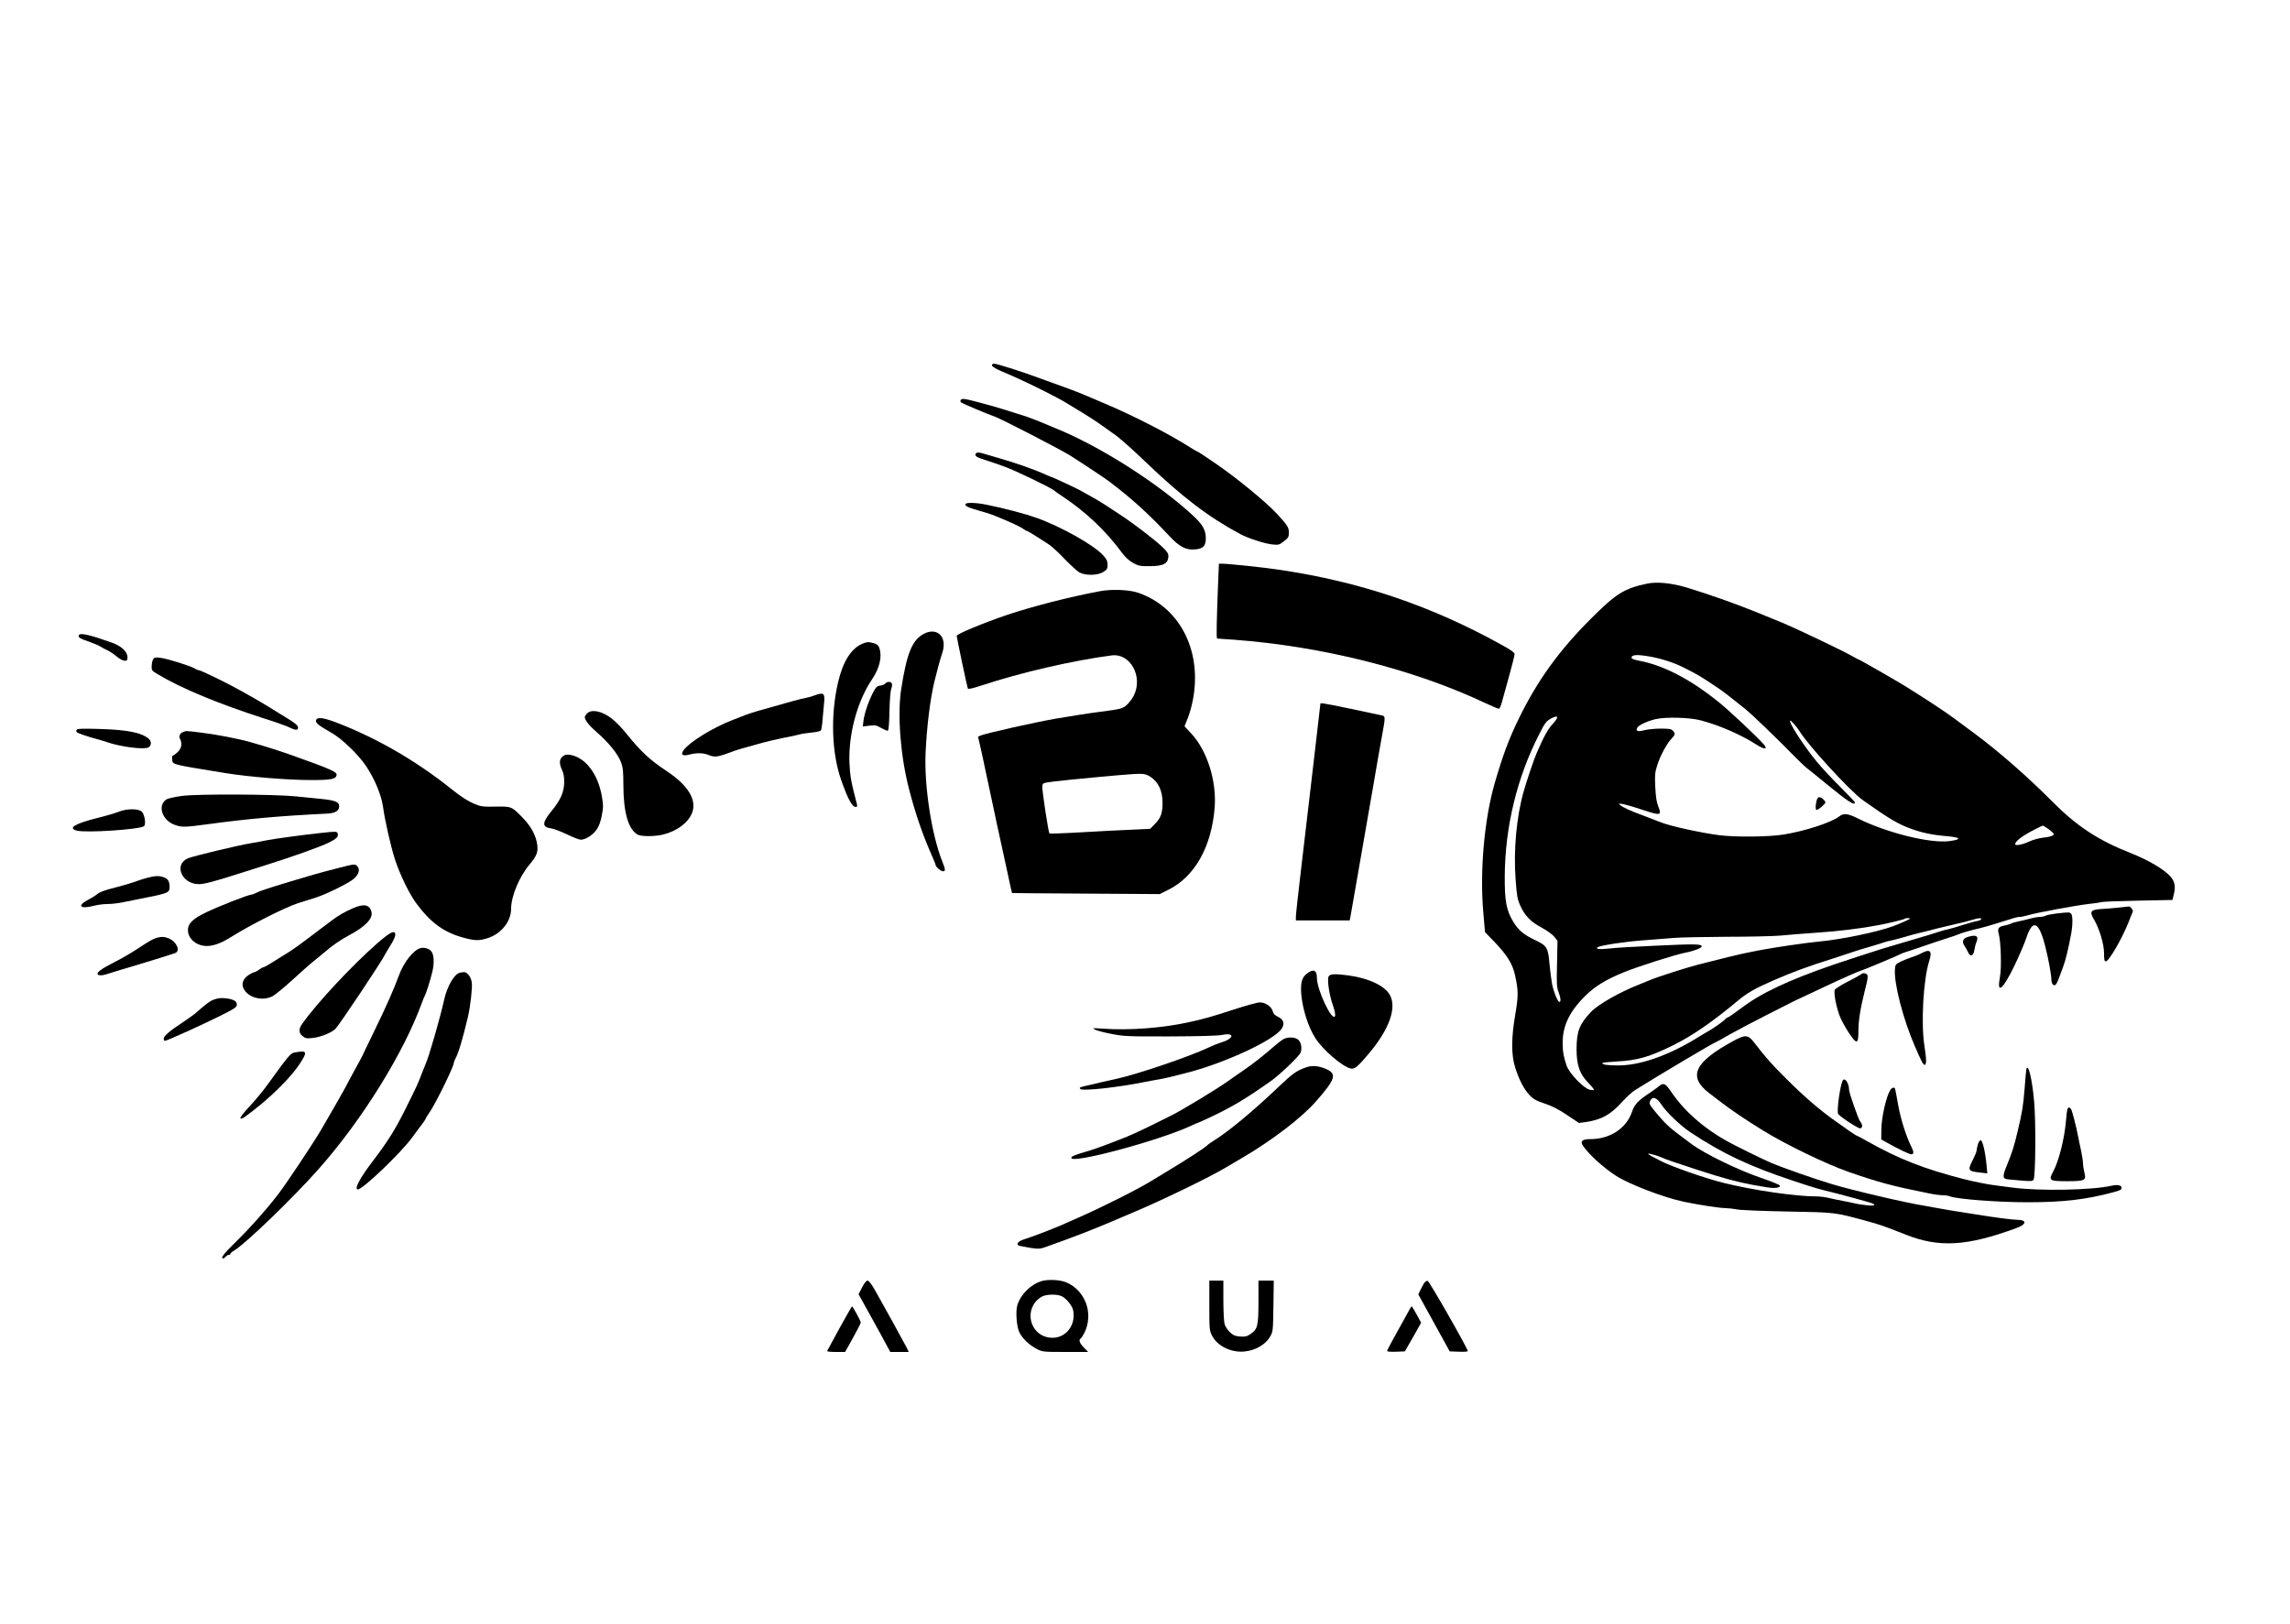 <?xml version="1.0" standalone="no"?>
<!DOCTYPE svg PUBLIC "-//W3C//DTD SVG 20010904//EN"
 "http://www.w3.org/TR/2001/REC-SVG-20010904/DTD/svg10.dtd">
<svg version="1.0" xmlns="http://www.w3.org/2000/svg"
 width="1958pt" height="1389pt" viewBox="0 0 1958 1389"
 preserveAspectRatio="xMidYMid meet">

<g transform="translate(0,1389) scale(0.1,-0.1)"
fill="#000000" stroke="none">
<path d="M8482 10764 c2 -8 35 -29 73 -45 39 -16 84 -36 100 -43 17 -8 57 -26
90 -41 91 -41 304 -149 357 -181 202 -122 252 -154 321 -203 44 -31 89 -63
100 -71 42 -27 153 -126 272 -240 314 -301 539 -472 812 -618 66 -35 202 -79
268 -87 57 -6 62 -5 103 27 38 29 42 37 42 75 0 44 -11 61 -104 162 -96 102
-337 300 -511 420 -111 76 -164 111 -169 111 -3 0 -30 15 -59 34 -168 108
-470 264 -702 363 -71 30 -159 68 -195 83 -36 16 -117 47 -180 70 -63 22 -155
56 -205 74 -146 55 -369 126 -394 126 -15 0 -21 -5 -19 -16z"/>
<path d="M8214 10469 c-3 -6 -2 -15 2 -19 9 -9 237 -105 284 -120 47 -14 567
-283 650 -335 111 -70 303 -198 341 -227 197 -151 325 -267 510 -464 84 -90
139 -118 216 -112 71 6 93 29 93 97 -1 72 -28 119 -121 203 -285 260 -737 551
-1099 709 -147 63 -260 109 -320 129 -190 61 -259 82 -380 114 -147 39 -165
42 -176 25z"/>
<path d="M8340 10002 c0 -15 19 -25 83 -45 45 -14 120 -40 166 -57 90 -32 402
-183 423 -203 7 -7 40 -31 73 -52 197 -130 369 -292 511 -485 27 -36 59 -65
93 -84 46 -25 62 -28 141 -27 118 0 159 22 160 86 0 23 -12 41 -57 83 -67 63
-253 205 -363 276 -41 27 -97 64 -125 82 -27 18 -84 51 -125 74 -41 22 -82 45
-90 50 -20 12 -230 110 -236 110 -3 0 -24 9 -47 19 -107 49 -268 105 -427 150
-41 12 -89 26 -106 31 -48 16 -74 13 -74 -8z"/>
<path d="M8256 9581 c-10 -16 19 -30 110 -56 108 -31 122 -36 254 -93 58 -25
116 -54 129 -64 13 -10 27 -18 32 -18 7 0 108 -63 195 -121 21 -15 80 -69 129
-121 50 -52 106 -103 125 -113 53 -28 155 -26 203 4 32 20 37 27 37 62 0 31
-8 47 -37 80 -79 88 -362 247 -573 322 -93 33 -269 80 -423 111 -85 18 -173
21 -181 7z"/>
<path d="M10416 8928 c-14 -352 -17 -498 -9 -498 4 0 69 -5 143 -10 755 -56
1539 -253 2148 -541 58 -27 110 -49 117 -49 7 0 19 26 27 58 9 31 36 132 62
224 25 91 46 174 46 185 0 13 -31 35 -103 75 -612 340 -1222 546 -1921 648
-137 20 -423 50 -477 50 l-27 0 -6 -142z"/>
<path d="M14085 8900 c-197 -41 -269 -86 -484 -302 -270 -269 -458 -530 -614
-851 -83 -169 -137 -313 -205 -547 -91 -312 -131 -759 -99 -1117 l14 -163 84
-87 c104 -109 152 -186 172 -278 30 -133 30 -180 3 -339 -35 -203 -35 -345 -1
-454 34 -107 76 -187 124 -237 32 -34 58 -48 128 -71 62 -20 118 -49 190 -97
l103 -69 52 7 c139 19 219 63 320 176 35 38 83 83 108 98 209 131 681 411 693
411 2 0 53 28 113 63 61 34 202 109 315 166 112 57 211 107 219 111 8 5 56 27
105 50 50 23 126 59 170 80 71 34 156 73 250 114 17 8 44 18 60 24 51 17 329
134 340 142 6 4 26 12 45 18 19 6 87 28 150 50 63 22 153 52 200 67 47 14 94
31 105 36 23 11 107 35 185 53 30 7 93 25 140 40 165 52 178 56 199 56 12 0
43 6 69 14 72 22 417 85 523 97 52 5 101 13 109 16 8 3 148 9 310 12 l295 6
12 50 c16 64 8 109 -29 150 -53 61 -189 141 -338 200 -280 110 -464 231 -675
444 -204 206 -452 423 -655 574 -74 55 -157 117 -185 137 -71 53 -229 157
-405 267 -75 47 -399 233 -406 233 -3 0 -35 17 -72 38 -76 43 -459 225 -572
273 -343 143 -550 219 -824 304 -127 39 -258 53 -341 35z m28 -625 c90 -16
202 -52 277 -90 140 -71 127 -63 310 -185 38 -26 98 -72 223 -173 66 -54 260
-241 429 -413 38 -38 78 -77 90 -86 13 -9 91 -73 173 -140 184 -151 245 -191
245 -159 0 5 -57 65 -126 133 -69 68 -162 168 -206 222 -112 138 -236 331
-222 345 5 5 60 -57 79 -89 71 -119 435 -516 543 -592 224 -159 299 -203 408
-243 93 -35 191 -55 302 -64 129 -11 141 -28 29 -43 -165 -21 -534 71 -780
193 -88 44 -123 48 -160 19 -65 -52 -299 -128 -479 -156 -125 -20 -401 -23
-543 -6 -160 20 -437 81 -510 113 -11 4 -67 26 -125 48 -133 49 -190 75 -215
96 -19 16 -18 16 20 10 22 -4 93 -24 158 -46 167 -55 177 -54 146 25 -15 36
-22 84 -26 166 -5 99 -3 124 16 185 25 80 81 185 122 228 33 35 35 44 12 69
-13 15 -31 18 -102 18 -48 0 -110 -6 -138 -13 -60 -16 -80 -9 -64 20 12 23 84
57 157 74 87 20 287 15 384 -10 157 -41 343 -121 480 -209 70 -44 99 -42 59 5
-56 64 -291 285 -384 360 -242 195 -471 314 -677 353 -43 8 -68 17 -68 25 0
28 44 31 163 10z m-836 -574 c-41 -44 -76 -106 -138 -250 -22 -48 -88 -245
-112 -331 -61 -215 -87 -504 -68 -751 10 -140 15 -169 40 -223 39 -87 89 -138
183 -188 46 -25 92 -58 108 -78 l27 -35 -4 -195 c-4 -167 -3 -201 12 -240 20
-55 23 -82 9 -87 -13 -4 -51 86 -64 157 -6 30 -15 104 -21 163 -12 145 -21
160 -122 208 -100 47 -146 86 -191 162 -57 97 -71 174 -70 387 3 419 104 838
291 1205 55 109 63 119 112 145 57 29 60 7 8 -49z m4241 -902 c23 -17 42 -35
42 -40 0 -15 -33 -26 -93 -32 -31 -3 -82 -17 -113 -31 -65 -30 -124 -41 -124
-23 1 22 55 65 140 110 47 26 90 46 96 47 5 0 29 -14 52 -31z m-1188 -764 c0
-5 -78 -40 -145 -65 -133 -49 -440 -113 -625 -130 -117 -11 -389 -51 -515 -75
-16 -4 -62 -12 -100 -20 -72 -14 -219 -50 -429 -104 -111 -29 -351 -106 -420
-136 -17 -7 -56 -23 -86 -35 -164 -65 -348 -170 -406 -232 -100 -106 -124
-166 -124 -321 0 -133 27 -211 97 -282 30 -31 53 -59 51 -64 -2 -4 -19 -3 -38
2 -51 13 -171 139 -194 202 -26 75 -35 123 -35 195 -1 150 60 275 201 412 82
78 168 131 318 193 119 49 449 154 530 169 66 12 140 40 140 53 0 22 -50 23
-409 6 -161 -7 -331 -17 -377 -23 -88 -10 -130 -5 -101 12 30 16 244 48 392
58 83 6 197 15 255 20 58 5 263 9 455 10 193 0 397 5 455 10 58 6 200 17 315
25 191 13 371 35 530 65 89 17 217 48 223 55 6 6 42 7 42 0z m610 -5 c0 -5
-17 -12 -37 -16 -21 -3 -76 -19 -123 -34 -47 -15 -101 -31 -120 -35 -19 -3
-53 -13 -75 -20 -37 -13 -113 -36 -335 -101 -47 -14 -116 -35 -155 -46 -62
-19 -339 -109 -420 -137 -391 -135 -620 -244 -788 -372 -58 -43 -109 -79 -115
-79 -5 0 -16 -7 -23 -17 -14 -16 -96 -74 -147 -103 -15 -8 -65 -38 -112 -67
-238 -143 -472 -223 -652 -223 -94 0 -138 6 -138 20 0 4 57 10 128 14 173 9
277 39 479 139 165 82 336 200 550 379 84 70 152 108 313 178 180 77 269 110
505 185 83 27 166 54 185 61 19 7 76 24 125 38 50 15 104 31 120 37 17 6 44
14 60 16 17 3 68 17 115 30 47 14 101 29 120 33 19 4 60 14 90 22 30 9 118 30
195 48 77 17 158 38 180 45 50 16 75 18 75 5z"/>
<path d="M15542 7067 c-14 -18 -24 -95 -12 -102 5 -3 26 10 47 28 33 31 36 37
23 51 -22 27 -47 37 -58 23z"/>
<path d="M9405 8835 c-266 -50 -573 -129 -795 -203 -200 -68 -430 -163 -430
-179 0 -13 87 -426 95 -450 3 -8 38 0 112 24 340 113 794 217 1119 259 160 20
270 -184 187 -346 -16 -30 -45 -67 -65 -83 -34 -27 -50 -31 -220 -53 -101 -13
-272 -40 -381 -59 -189 -33 -583 -122 -639 -143 l-26 -11 14 -58 c8 -32 41
-186 74 -343 33 -157 69 -325 80 -375 11 -49 43 -196 71 -325 27 -129 51 -235
52 -236 1 -1 286 -3 632 -5 l631 -4 74 37 c226 112 371 370 396 708 16 223
-64 479 -197 624 l-61 66 32 80 c17 45 38 127 46 183 62 405 -129 759 -473
878 -78 27 -224 33 -328 14z m433 -1588 c68 -46 102 -120 102 -222 0 -88 -16
-131 -64 -179 l-42 -43 -150 -7 c-82 -3 -274 -13 -427 -22 -153 -9 -281 -13
-284 -11 -9 9 -64 371 -61 402 3 30 3 30 93 42 99 13 608 61 695 65 77 4 100
0 138 -25z"/>
<path d="M7898 8470 c-99 -53 -145 -166 -193 -475 -33 -218 -6 -569 67 -850
51 -201 116 -391 192 -562 20 -45 36 -85 36 -90 0 -15 45 -53 63 -53 23 0 21
15 -7 86 -91 229 -155 646 -142 929 11 230 39 456 76 610 20 83 51 197 66 240
47 136 -40 227 -158 165z"/>
<path d="M675 8460 c-11 -18 7 -30 87 -57 40 -14 84 -33 98 -42 14 -9 41 -24
60 -32 19 -9 55 -33 78 -53 24 -20 55 -36 68 -36 20 0 24 5 24 30 0 47 -50 94
-128 123 -186 67 -274 88 -287 67z"/>
<path d="M7370 8384 c-94 -41 -164 -153 -205 -331 -65 -280 -54 -607 29 -838
59 -165 92 -225 124 -225 10 0 13 7 9 23 -51 195 -59 242 -64 352 -10 245 67
530 193 716 65 96 88 195 63 267 -8 24 -20 34 -47 42 -48 13 -60 12 -102 -6z"/>
<path d="M1312 8257 c-7 -8 -14 -34 -15 -58 -2 -41 0 -43 48 -72 202 -122 526
-256 915 -381 96 -30 193 -65 215 -76 53 -27 77 -26 73 2 -2 16 -30 39 -98 80
-52 32 -130 80 -172 106 -43 26 -90 54 -105 62 -16 9 -68 38 -118 66 -113 64
-340 174 -357 174 -8 0 -22 6 -33 14 -29 19 -232 84 -291 91 -38 6 -53 4 -62
-8z"/>
<path d="M7570 8046 c-6 -8 -26 -16 -43 -18 -27 -3 -36 -11 -61 -57 -37 -70
-76 -182 -83 -244 l-6 -49 56 7 c50 6 61 4 102 -20 25 -14 51 -25 56 -23 7 2
12 64 14 163 2 92 8 174 15 193 7 18 9 39 6 47 -7 19 -40 19 -56 1z"/>
<path d="M6965 7944 c-22 -9 -60 -19 -85 -24 -40 -7 -98 -23 -400 -109 -41
-12 -91 -28 -110 -36 -19 -7 -66 -26 -105 -41 -169 -65 -367 -187 -419 -257
-30 -40 -11 -55 49 -39 61 16 118 15 162 -3 51 -21 77 -19 168 15 44 17 96 34
115 39 19 5 82 23 140 39 58 17 155 40 215 52 61 11 124 25 140 30 17 5 63 12
102 16 40 3 77 12 82 18 4 6 11 47 14 91 4 44 10 109 13 143 9 85 -3 95 -81
66z"/>
<path d="M11290 7875 c0 -7 -96 -826 -170 -1456 -22 -185 -40 -350 -40 -367
l0 -32 230 0 230 0 5 23 c2 12 23 128 45 257 23 129 56 323 75 430 19 107 55
314 80 460 25 146 56 326 70 400 31 168 31 176 3 182 -432 93 -528 111 -528
103z"/>
<path d="M5020 7790 c-11 -11 -20 -25 -20 -30 0 -28 37 -74 107 -135 96 -83
177 -183 203 -253 16 -43 20 -77 20 -191 0 -237 42 -383 123 -428 31 -17 152
-16 220 2 117 30 209 99 243 181 46 110 -30 238 -216 361 -145 96 -220 166
-345 321 -36 46 -91 102 -122 126 -84 66 -174 85 -213 46z"/>
<path d="M2703 7734 c-9 -24 18 -46 130 -109 89 -50 227 -183 294 -281 77
-114 134 -251 149 -359 14 -107 66 -335 100 -440 40 -126 123 -297 181 -376
128 -173 241 -254 418 -300 92 -24 127 -24 205 3 110 39 190 142 190 247 0
107 70 275 157 378 67 79 78 114 63 191 -16 75 -56 144 -126 215 -90 92 -91
92 -228 90 -106 -2 -126 1 -177 22 -61 26 -113 60 -194 124 -290 233 -610 421
-943 555 -144 58 -207 70 -219 40z"/>
<path d="M656 7651 c-4 -6 -5 -15 -1 -20 5 -9 80 -35 175 -61 25 -7 63 -18 86
-26 114 -40 315 -65 353 -45 26 14 28 52 4 73 -61 54 -183 78 -424 85 -134 4
-188 3 -193 -6z"/>
<path d="M1564 7630 c-27 -11 -37 -36 -24 -60 20 -37 12 -80 -21 -111 -17 -16
-35 -29 -41 -29 -5 0 -8 -15 -6 -32 4 -47 -13 -42 453 -118 204 -33 536 -60
735 -60 171 0 211 8 218 42 5 27 -45 50 -368 165 -139 49 -205 70 -375 119
-95 27 -291 65 -410 79 -137 17 -133 17 -161 5z"/>
<path d="M4811 7422 c-30 -23 -31 -62 -5 -117 13 -27 19 -60 18 -105 -1 -82
-31 -150 -106 -242 -84 -102 -86 -140 -7 -151 23 -3 84 -26 136 -51 52 -25
105 -46 119 -46 40 0 103 40 135 86 21 31 35 69 45 123 13 70 13 89 0 163 -34
193 -142 333 -273 354 -30 4 -44 1 -62 -14z"/>
<path d="M1561 7085 c-63 -8 -125 -22 -138 -30 -80 -53 -36 -182 74 -219 61
-21 82 -20 291 8 333 45 598 69 1004 89 74 3 108 23 108 63 0 37 -36 51 -155
63 -60 6 -159 16 -220 22 -183 18 -830 21 -964 4z"/>
<path d="M1015 6949 c-27 -11 -109 -35 -182 -53 -193 -49 -255 -86 -178 -108
76 -21 528 8 575 37 21 13 7 105 -20 127 -31 25 -129 24 -195 -3z"/>
<path d="M2755 6769 c-160 -17 -402 -50 -470 -63 -38 -8 -101 -20 -140 -26
-122 -21 -493 -110 -538 -129 -124 -53 -53 -221 93 -221 45 0 126 21 330 86
74 23 194 61 265 84 207 65 445 150 514 184 68 33 88 53 78 80 -7 17 -12 18
-132 5z"/>
<path d="M2885 6466 c-71 -18 -164 -43 -205 -55 -314 -92 -450 -135 -482 -152
-20 -10 -43 -19 -50 -19 -24 0 -272 -97 -379 -148 -122 -58 -164 -99 -162
-159 2 -66 64 -123 141 -131 65 -6 135 18 231 78 164 103 460 252 571 288 36
11 103 33 150 47 85 27 269 117 319 156 49 39 63 85 35 113 -20 20 -16 21
-169 -18z"/>
<path d="M1265 6386 c-27 -7 -76 -22 -107 -34 -32 -12 -102 -33 -158 -47 -110
-28 -146 -41 -174 -64 -10 -9 -43 -29 -75 -46 -94 -50 -66 -80 47 -51 33 9 86
16 118 16 33 0 91 6 129 14 39 8 108 22 155 31 240 47 250 51 250 101 0 48
-14 70 -51 83 -39 14 -69 13 -134 -3z"/>
<path d="M3020 6125 c-68 -29 -132 -66 -187 -108 -175 -134 -315 -238 -356
-263 -26 -16 -85 -53 -130 -81 -45 -29 -87 -53 -93 -53 -6 0 -22 -9 -36 -19
-13 -11 -36 -23 -50 -26 -14 -4 -40 -19 -57 -33 -115 -98 63 -242 214 -173 22
10 101 74 175 142 74 68 158 142 185 163 28 22 68 56 91 75 63 55 136 105 205
142 141 74 210 145 195 202 -15 62 -65 72 -156 32z"/>
<path d="M18110 6129 c-47 -5 -114 -10 -149 -12 -87 -6 -97 -22 -56 -91 46
-79 85 -209 85 -286 0 -55 3 -70 15 -70 26 0 133 183 191 326 19 49 38 94 40
100 5 12 -22 45 -34 43 -4 -1 -45 -5 -92 -10z"/>
<path d="M17582 6079 c-40 -5 -81 -13 -92 -19 -10 -5 -32 -10 -49 -10 -16 0
-56 -7 -88 -16 -32 -9 -76 -19 -98 -23 -22 -4 -49 -12 -60 -18 -11 -6 -36 -13
-56 -17 -52 -9 -63 -26 -49 -73 18 -64 25 -291 10 -366 -29 -154 22 -114 125
98 40 83 84 187 99 231 56 171 109 148 164 -71 26 -99 52 -244 52 -283 0 -36
22 -59 39 -39 6 8 17 31 25 53 8 21 24 64 35 94 21 53 47 162 70 286 14 79 14
157 -1 172 -13 13 -20 13 -126 1z"/>
<path d="M3230 5828 c-218 -190 -525 -519 -648 -695 -30 -43 -28 -77 6 -103
24 -19 35 -21 87 -15 68 7 163 46 194 79 37 39 402 586 424 636 4 8 25 44 47
79 22 34 40 74 40 87 0 46 -40 27 -150 -68z"/>
<path d="M16823 5878 c-41 -13 -50 -40 -26 -76 11 -15 24 -40 31 -55 18 -42
45 -32 53 18 3 22 11 53 18 69 22 54 -2 67 -76 44z"/>
<path d="M1339 5871 c-36 -12 -62 -27 -164 -94 -49 -33 -137 -84 -195 -113
-109 -55 -155 -88 -145 -105 9 -13 47 -11 96 7 24 8 98 31 164 50 133 39 368
112 403 125 47 18 12 97 -54 125 -36 15 -65 16 -105 5z"/>
<path d="M3595 5783 c-60 -16 -144 -122 -185 -236 -44 -119 -103 -253 -206
-465 -57 -117 -104 -214 -104 -216 0 -2 -31 -61 -70 -130 -38 -70 -70 -129
-70 -131 0 -4 -164 -291 -217 -380 -80 -134 -293 -453 -368 -551 -91 -119
-236 -283 -349 -393 -113 -110 -144 -151 -117 -151 5 0 14 7 21 15 7 8 19 15
26 15 8 0 14 4 14 9 0 5 15 18 33 29 94 55 504 450 723 698 369 416 728 994
883 1424 9 25 19 50 23 55 10 17 45 126 63 199 21 82 16 160 -11 186 -21 21
-59 31 -89 23z"/>
<path d="M16430 5740 c-19 -11 -57 -26 -85 -35 -27 -9 -70 -26 -95 -38 -42
-21 -45 -25 -48 -66 -9 -120 71 -429 170 -656 55 -128 72 -160 83 -160 18 0
17 47 0 157 -32 196 -10 577 41 734 27 82 6 103 -66 64z"/>
<path d="M11173 5564 c-42 -32 -54 -79 -47 -173 11 -129 58 -279 120 -377 64
-100 228 -242 301 -260 34 -9 63 15 159 130 172 205 237 386 179 496 -42 80
-181 146 -358 170 -118 15 -154 13 -167 -9 -14 -27 5 -158 37 -248 15 -42 22
-80 18 -90 -22 -57 -155 222 -155 325 0 68 -31 81 -87 36z"/>
<path d="M3933 5573 c-49 -10 -111 -117 -137 -238 -29 -134 -131 -490 -156
-540 -5 -11 -20 -49 -34 -85 -32 -85 -36 -95 -134 -292 -90 -182 -155 -286
-279 -449 -115 -150 -168 -249 -133 -249 42 0 366 310 465 445 32 44 71 97 87
117 15 20 28 40 28 43 0 4 14 26 31 51 54 78 209 394 209 425 0 6 6 23 14 37
28 53 59 157 107 357 21 90 39 251 33 294 -4 27 -16 54 -30 68 -23 23 -29 24
-71 16z"/>
<path d="M15906 5555 c-11 -8 -62 -36 -114 -62 -51 -26 -98 -56 -104 -66 -12
-24 14 -159 47 -237 13 -32 47 -91 74 -133 67 -100 81 -97 81 19 0 90 17 193
55 345 29 112 31 135 9 143 -22 8 -26 7 -48 -9z"/>
<path d="M1855 5351 c-43 -11 -67 -25 -122 -72 -26 -23 -59 -50 -72 -61 -13
-11 -58 -42 -99 -70 -108 -70 -162 -116 -162 -139 0 -10 4 -19 10 -19 16 0
321 138 475 215 124 62 140 73 140 95 0 17 -8 29 -26 37 -35 17 -106 24 -144
14z"/>
<path d="M10540 5255 c-189 -61 -228 -72 -355 -101 -234 -54 -532 -77 -765
-59 -77 5 -83 5 -60 -8 14 -8 77 -25 140 -37 108 -21 138 -23 503 -22 255 1
408 5 448 13 110 22 101 -32 -11 -65 -26 -8 -76 -28 -111 -45 -164 -77 -595
-224 -784 -266 -38 -8 -99 -22 -135 -30 -36 -9 -85 -21 -110 -26 -71 -16 -75
-18 -62 -31 19 -19 325 15 542 59 41 8 98 19 125 23 50 8 157 34 270 64 323
88 719 274 783 369 29 44 18 80 -33 104 -25 12 -38 26 -43 47 -11 40 -64 76
-111 75 -20 0 -124 -29 -231 -64z"/>
<path d="M14820 4989 c-335 -182 -391 -305 -205 -447 17 -12 49 -37 72 -55
107 -83 235 -170 388 -264 200 -123 541 -287 735 -355 258 -89 364 -118 683
-182 43 -9 95 -16 117 -16 21 0 50 -4 64 -10 63 -24 412 -50 661 -50 307 0
500 23 728 84 68 18 77 23 77 41 0 21 -36 28 -88 16 -168 -38 -614 -46 -842
-16 -69 9 -141 19 -160 21 -51 6 -186 33 -255 51 -344 88 -564 174 -837 329
-43 24 -80 44 -83 44 -7 0 -87 55 -210 144 -122 89 -246 196 -391 341 -130
129 -173 178 -278 314 -50 64 -73 66 -176 10z"/>
<path d="M10967 5001 c-16 -10 -49 -37 -75 -59 -80 -71 -175 -145 -247 -195
-39 -26 -108 -75 -155 -108 -94 -66 -381 -240 -475 -287 -276 -138 -338 -167
-467 -216 -158 -61 -197 -74 -268 -95 -101 -30 -120 -39 -120 -52 0 -53 740
145 1017 272 34 16 64 29 67 29 3 0 56 24 119 54 178 85 288 151 500 300 78
55 243 212 257 245 17 42 2 102 -30 118 -35 18 -90 15 -123 -6z"/>
<path d="M2521 4891 c-37 -6 -50 -22 -231 -272 -41 -57 -112 -143 -158 -191
-46 -49 -80 -93 -77 -99 9 -13 30 1 155 101 140 113 281 257 345 352 78 117
74 129 -34 109z"/>
<path d="M11175 4766 c-89 -30 -119 -51 -251 -177 -217 -206 -425 -378 -550
-455 -19 -11 -44 -29 -56 -41 -28 -25 -193 -131 -313 -203 -49 -29 -112 -68
-140 -85 -109 -70 -412 -223 -630 -320 -71 -31 -148 -65 -170 -75 -71 -31
-249 -99 -303 -115 -52 -16 -76 -40 -54 -54 6 -4 49 -12 95 -20 81 -12 87 -12
153 12 212 75 398 147 549 212 55 24 145 62 200 85 232 98 618 285 755 365 30
17 100 58 155 91 262 153 517 348 640 490 165 188 178 232 82 274 -60 26 -116
31 -162 16z"/>
<path d="M17326 4749 c-2 -8 -9 -81 -15 -164 -12 -150 -20 -202 -60 -370 -26
-113 -50 -189 -90 -285 -43 -104 -41 -121 18 -125 14 -2 64 -6 111 -10 69 -6
88 -5 97 7 18 21 21 506 5 673 -17 189 -50 326 -66 274z"/>
<path d="M15756 4651 c-22 -36 -54 -267 -39 -286 21 -28 170 -125 188 -123 22
3 22 33 0 58 -14 16 -95 246 -95 271 0 56 -36 110 -54 80z"/>
<path d="M14196 4611 c-3 -4 -43 -33 -88 -64 -105 -70 -132 -98 -156 -169 -48
-137 -188 -228 -353 -228 -69 0 -90 -17 -66 -54 49 -75 179 -193 288 -262 118
-74 406 -184 578 -220 135 -28 305 -54 356 -54 28 -1 70 -6 95 -11 25 -6 218
-14 430 -18 417 -8 400 -6 665 -77 125 -34 158 -45 347 -120 288 -114 523
-101 948 55 89 32 93 70 8 71 -39 0 -180 18 -353 46 -210 33 -292 46 -340 56
-27 5 -72 13 -100 18 -162 26 -613 131 -795 186 -137 41 -417 139 -510 178
-85 37 -308 146 -390 192 -199 112 -360 255 -470 417 -32 48 -51 67 -67 67
-12 0 -24 -4 -27 -9z m9 -165 c44 -67 162 -180 246 -236 276 -184 511 -294
886 -418 184 -61 201 -66 368 -107 55 -14 123 -32 150 -40 28 -8 76 -22 107
-30 85 -23 86 -39 2 -31 -38 4 -85 11 -104 16 -19 5 -64 14 -100 21 -36 6 -90
18 -120 25 -30 8 -80 14 -112 14 -177 0 -538 53 -793 116 -159 40 -451 142
-539 189 -27 14 -63 33 -79 41 -16 9 -27 17 -25 19 5 5 94 -21 123 -35 28 -13
84 -33 290 -100 230 -75 353 -108 480 -131 28 -5 80 -14 116 -20 70 -13 123
-6 117 14 -3 7 -71 35 -154 63 -205 70 -489 208 -604 294 -19 14 -64 48 -100
75 -88 65 -131 107 -202 193 -55 66 -59 76 -49 98 19 43 55 32 96 -30z"/>
<path d="M16162 4569 c-35 -56 -75 -233 -76 -338 l-1 -84 50 -28 c98 -55 190
-99 208 -99 22 0 22 22 -2 68 -42 83 -90 234 -111 352 -12 69 -24 131 -26 138
-5 19 -28 14 -42 -9z"/>
<path d="M17676 4403 c-3 -10 -8 -52 -11 -93 -14 -162 -62 -349 -111 -440 -40
-74 -31 -80 120 -80 153 0 166 7 148 74 -6 26 -12 61 -12 79 0 17 -7 64 -15
102 -9 39 -20 93 -25 120 -19 98 -53 230 -63 243 -13 17 -25 15 -31 -5z"/>
<path d="M16911 4103 c-6 -21 -11 -45 -11 -53 0 -8 -14 -42 -30 -74 -48 -94
-45 -100 60 -112 l62 -7 -7 74 c-10 110 -34 209 -50 209 -8 0 -19 -17 -24 -37z"/>
<path d="M8910 2937 c-94 -27 -180 -110 -211 -205 -17 -53 -7 -189 18 -237 27
-52 85 -107 147 -139 48 -25 54 -26 245 -26 l195 0 -37 38 c-37 38 -46 65 -27
77 6 4 19 24 30 45 84 165 12 366 -155 436 -51 21 -151 26 -205 11z m169 -131
c42 -22 89 -81 97 -121 25 -133 -70 -245 -196 -233 -181 18 -232 254 -76 349
38 23 134 26 175 5z"/>
<path d="M7371 2882 l-30 -59 39 -70 c21 -39 51 -93 66 -119 15 -27 58 -106
97 -176 l69 -128 79 0 79 0 -21 43 c-22 43 -185 339 -267 484 -31 54 -53 83
-64 83 -11 0 -28 -21 -47 -58z"/>
<path d="M10340 2727 c0 -201 1 -215 23 -257 44 -89 165 -148 278 -136 96 10
180 59 220 129 23 40 24 51 27 260 l3 217 -65 0 -66 0 0 -182 c0 -206 -7 -234
-70 -276 -29 -20 -44 -23 -88 -20 -43 4 -59 11 -87 38 -20 19 -40 50 -45 70
-5 19 -10 110 -10 203 l0 167 -60 0 -60 0 0 -213z"/>
<path d="M12176 2918 c-8 -13 -22 -39 -32 -60 l-17 -36 71 -129 c38 -70 99
-180 134 -243 l63 -115 78 -3 c42 -2 77 1 77 5 0 22 -329 598 -343 601 -9 2
-22 -7 -31 -20z"/>
<path d="M7178 2533 c-56 -103 -104 -191 -106 -195 -2 -5 32 -8 75 -8 l79 0
67 120 c37 66 67 126 67 132 0 11 -68 138 -75 138 -2 0 -50 -84 -107 -187z"/>
<path d="M12021 2637 c-25 -45 -71 -129 -103 -186 -32 -58 -58 -108 -58 -113
0 -5 34 -8 76 -6 l76 3 70 122 69 123 -38 70 c-21 38 -40 70 -43 70 -3 0 -25
-37 -49 -83z"/>
</g>
</svg>

